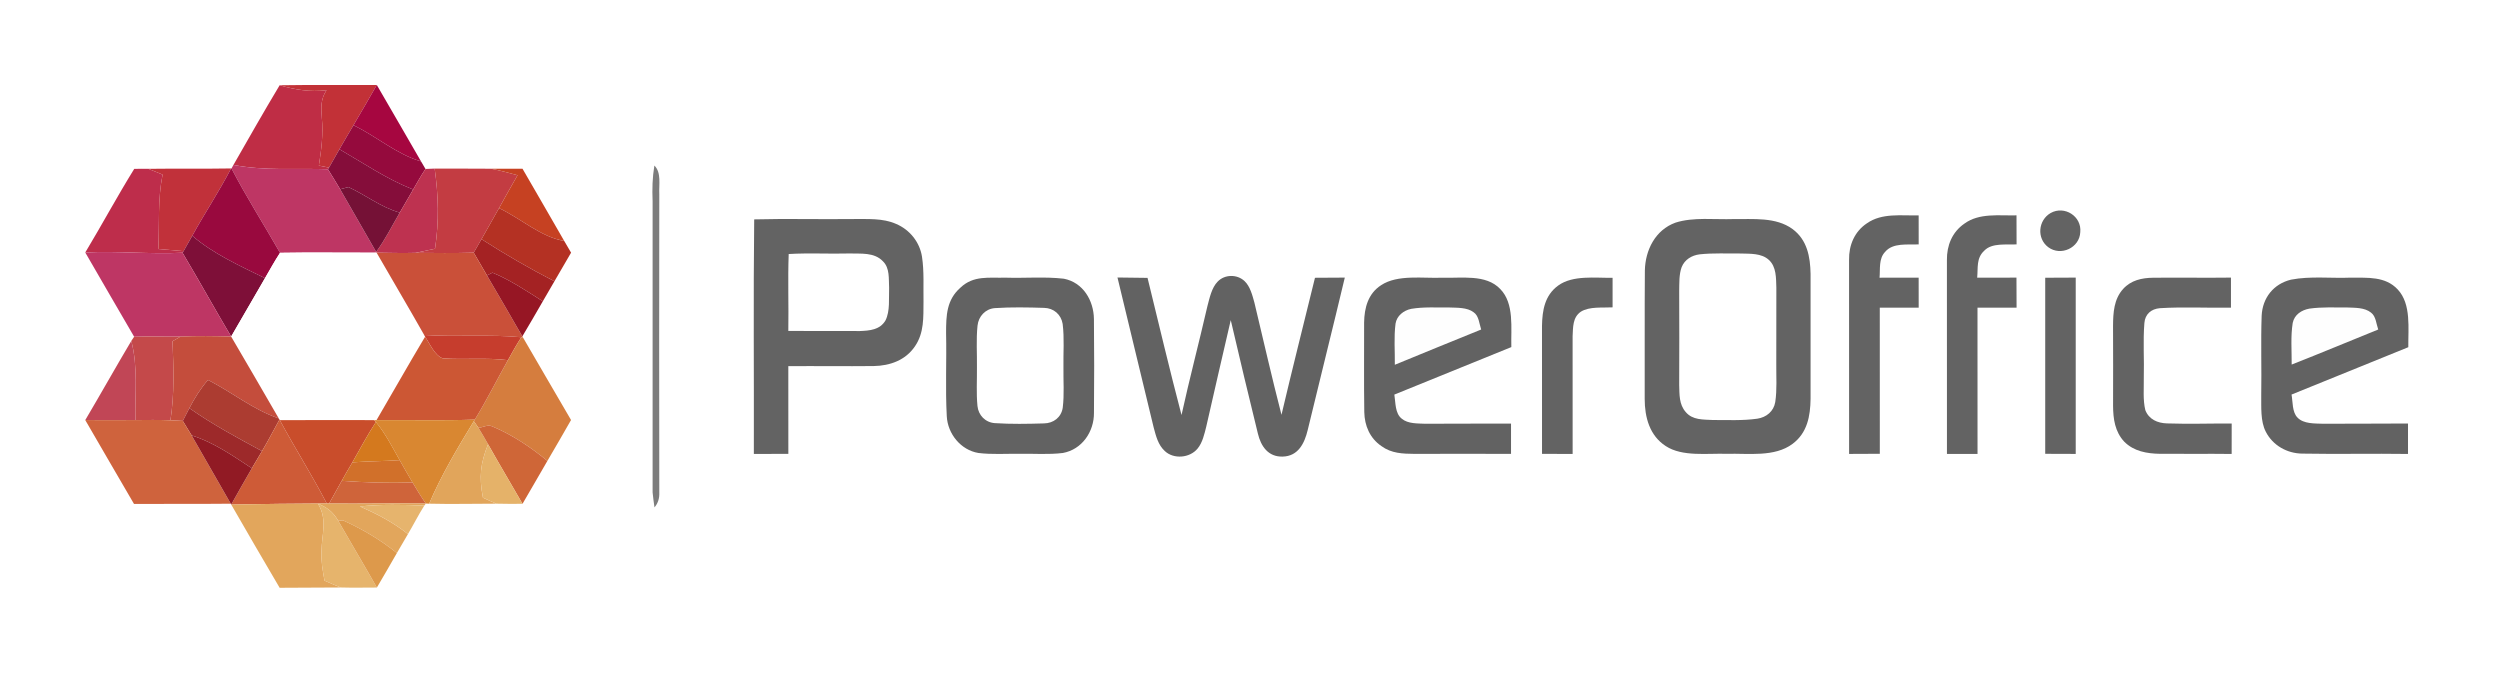 <?xml version="1.0" encoding="UTF-8" standalone="no"?>
<!DOCTYPE svg PUBLIC "-//W3C//DTD SVG 1.1//EN" "http://www.w3.org/Graphics/SVG/1.1/DTD/svg11.dtd">
<svg xmlns="http://www.w3.org/2000/svg" version="1.1" viewBox="0 0 721 194" width="721.0pt" height="194.0pt">
<path d="M 0.00 0.00 L 721.00 0.00 L 721.00 194.00 L 0.00 194.00 L 0.00 0.00 Z" fill="#ffffff" />
<path d="M 80.65 24.59 C 85.21 25.90 89.42 26.59 94.17 26.02 C 92.46 28.55 92.58 31.05 92.82 34.01 C 93.27 38.65 92.68 43.18 91.96 47.75 C 92.93 47.95 93.90 48.14 94.88 48.34 L 94.57 48.80 C 85.55 48.50 76.19 49.32 67.33 47.56 C 71.72 39.88 76.10 32.17 80.65 24.59 Z" fill="#bf2d45" />
<path d="M 80.65 24.59 C 89.99 24.44 99.33 24.56 108.67 24.51 C 106.45 28.39 104.21 32.26 101.94 36.10 C 100.56 38.40 99.24 40.73 97.89 43.04 C 96.87 44.80 95.92 46.59 94.88 48.34 C 93.90 48.14 92.93 47.95 91.96 47.75 C 92.68 43.18 93.27 38.65 92.82 34.01 C 92.58 31.05 92.46 28.55 94.17 26.02 C 89.42 26.59 85.21 25.90 80.65 24.59 Z" fill="#c23137" />
<path d="M 108.67 24.51 C 112.92 31.86 117.20 39.18 121.43 46.55 C 114.39 44.49 108.73 39.42 101.94 36.10 C 104.21 32.26 106.45 28.39 108.67 24.51 Z" fill="#a60640" />
<path d="M 101.94 36.10 C 108.73 39.42 114.39 44.49 121.43 46.55 C 121.85 47.28 122.28 48.00 122.71 48.73 C 121.41 50.66 120.31 52.65 119.15 54.66 C 111.54 51.65 104.93 47.11 97.89 43.04 C 99.24 40.73 100.56 38.40 101.94 36.10 Z" fill="#950a3d" />
<path d="M 97.89 43.04 C 104.93 47.11 111.54 51.65 119.15 54.66 C 117.88 56.89 116.57 59.10 115.29 61.32 C 109.81 59.75 105.57 56.30 100.49 53.95 C 99.69 54.15 98.89 54.36 98.10 54.58 C 96.95 52.64 95.76 50.72 94.57 48.80 L 94.88 48.34 C 95.92 46.59 96.87 44.80 97.89 43.04 Z" fill="#850d3a" />
<path d="M 67.33 47.56 C 76.19 49.32 85.55 48.50 94.57 48.80 C 95.76 50.72 96.95 52.64 98.10 54.58 C 101.57 60.60 105.02 66.63 108.48 72.65 L 108.02 72.87 C 98.94 72.90 89.84 72.74 80.76 72.91 C 76.13 64.79 71.07 56.88 66.76 48.58 C 66.95 48.24 67.14 47.90 67.33 47.56 Z" fill="#be3664" />
<path d="M 122.71 48.73 C 123.59 48.67 124.47 48.64 125.36 48.62 C 126.45 56.45 126.65 63.89 125.46 71.73 C 123.58 72.12 121.71 72.56 119.83 72.92 C 116.08 73.04 112.35 72.91 108.61 72.87 L 108.02 72.87 L 108.48 72.65 C 111.08 69.15 113.04 65.15 115.29 61.32 C 116.57 59.10 117.88 56.89 119.15 54.66 C 120.31 52.65 121.41 50.66 122.71 48.73 Z" fill="#be3250" />
<path d="M 38.71 48.71 C 40.05 48.67 41.40 48.66 42.75 48.69 C 44.14 49.22 45.52 49.79 46.89 50.36 C 45.44 57.57 46.01 64.56 45.66 71.82 C 48.09 72.00 50.51 72.20 52.94 72.43 L 52.64 72.89 C 43.29 73.37 33.95 72.33 24.59 72.82 C 29.39 64.84 33.81 56.62 38.71 48.71 Z" fill="#be2d4b" />
<path d="M 42.75 48.69 C 50.72 48.58 58.69 48.72 66.65 48.58 C 63.20 55.22 59.06 61.44 55.45 67.99 C 54.62 69.47 53.80 70.96 52.94 72.43 C 50.51 72.20 48.09 72.00 45.66 71.82 C 46.01 64.56 45.44 57.57 46.89 50.36 C 45.52 49.79 44.14 49.22 42.75 48.69 Z" fill="#c1313a" />
<path d="M 66.65 48.58 L 66.76 48.58 C 71.07 56.88 76.13 64.79 80.76 72.91 C 79.20 75.30 77.85 77.75 76.42 80.22 C 69.27 76.70 61.50 73.22 55.45 67.99 C 59.06 61.44 63.20 55.22 66.65 48.58 Z" fill="#99093e" />
<path d="M 125.36 48.62 C 130.78 48.64 136.20 48.61 141.61 48.66 C 144.22 49.15 146.71 49.86 149.26 50.54 C 147.43 53.67 145.70 56.85 143.92 60.02 C 142.21 62.99 140.59 66.01 138.86 68.97 C 138.10 70.26 137.36 71.56 136.62 72.87 C 131.02 73.04 125.43 72.97 119.83 72.92 C 121.71 72.56 123.58 72.12 125.46 71.73 C 126.65 63.89 126.45 56.45 125.36 48.62 Z" fill="#c33c42" />
<path d="M 141.61 48.66 C 144.64 48.68 147.66 48.66 150.69 48.66 C 154.68 55.62 158.75 62.52 162.72 69.49 C 155.94 68.34 150.28 63.04 143.92 60.02 C 145.70 56.85 147.43 53.67 149.26 50.54 C 146.71 49.86 144.22 49.15 141.61 48.66 Z" fill="#c64122" />
<path d="M 188.72 47.74 C 190.80 49.75 189.99 53.33 190.14 56.00 C 190.09 84.66 190.09 113.34 190.14 141.99 C 190.22 143.71 189.76 145.16 188.75 146.33 C 188.54 144.89 188.36 143.45 188.21 142.01 C 188.21 114.01 188.22 86.00 188.21 58.00 C 188.07 54.50 188.15 51.21 188.72 47.74 Z" fill="#7c7c7c" />
<path d="M 100.49 53.95 C 105.57 56.30 109.81 59.75 115.29 61.32 C 113.04 65.15 111.08 69.15 108.48 72.65 C 105.02 66.63 101.57 60.60 98.10 54.58 C 98.89 54.36 99.69 54.15 100.49 53.95 Z" fill="#751136" />
<path d="M 143.92 60.02 C 150.28 63.04 155.94 68.34 162.72 69.49 C 163.37 70.62 164.04 71.74 164.70 72.87 C 163.09 75.62 161.50 78.37 159.90 81.12 C 152.66 77.40 145.71 73.37 138.86 68.97 C 140.59 66.01 142.21 62.99 143.92 60.02 Z" fill="#b43123" />
<path d="M 591.41 61.43 C 595.40 59.20 600.42 62.38 599.95 66.97 C 599.75 71.48 594.32 73.99 590.70 71.28 C 587.33 68.73 587.80 63.51 591.41 61.43 Z" fill="#636363" />
<path d="M 553.34 62.12 C 553.34 64.91 553.34 67.69 553.35 70.48 C 550.14 70.65 545.93 69.92 543.64 72.67 C 541.78 74.65 542.29 77.58 542.06 80.09 C 545.82 80.09 549.58 80.09 553.34 80.07 C 553.34 82.96 553.34 85.85 553.35 88.74 C 549.61 88.71 545.87 88.72 542.13 88.73 C 542.16 102.77 542.13 116.82 542.14 130.87 C 539.19 130.88 536.23 130.89 533.28 130.91 C 533.27 112.26 533.28 93.61 533.27 74.96 C 533.19 70.73 534.84 66.78 538.42 64.40 C 542.78 61.35 548.34 62.24 553.34 62.12 Z" fill="#636363" />
<path d="M 581.56 62.11 C 581.56 64.90 581.57 67.69 581.58 70.48 C 578.64 70.65 574.50 69.98 572.29 72.27 C 569.91 74.45 570.50 77.18 570.22 80.08 C 574.00 80.09 577.78 80.10 581.55 80.06 C 581.56 82.95 581.57 85.84 581.58 88.74 C 577.82 88.71 574.07 88.72 570.31 88.73 C 570.33 102.79 570.32 116.85 570.32 130.91 C 567.38 130.89 564.44 130.90 561.50 130.91 C 561.48 112.30 561.49 93.63 561.49 75.01 C 561.44 70.80 562.99 66.94 566.52 64.50 C 570.83 61.35 576.53 62.24 581.56 62.11 Z" fill="#636363" />
<path d="M 217.51 63.27 C 226.98 63.02 236.51 63.29 246.00 63.17 C 250.14 63.21 254.58 62.86 258.44 64.58 C 262.35 66.23 265.24 69.81 265.90 74.02 C 266.55 78.27 266.26 82.71 266.34 87.00 C 266.29 91.53 266.55 95.98 263.87 99.88 C 261.16 103.89 256.67 105.49 251.99 105.57 C 243.78 105.66 235.56 105.54 227.35 105.60 C 227.38 114.04 227.37 122.47 227.36 130.90 C 224.04 130.88 220.73 130.89 217.41 130.91 C 217.47 108.42 217.25 85.73 217.51 63.27 Z" fill="#636363" />
<path d="M 500.00 63.18 C 505.62 63.26 512.15 62.54 516.96 66.05 C 521.20 69.19 522.07 74.01 522.17 78.98 C 522.18 90.99 522.17 103.01 522.17 115.02 C 522.10 120.02 521.23 124.82 516.99 128.00 C 511.78 131.92 504.15 130.70 498.00 130.88 C 492.50 130.69 485.20 131.80 480.41 128.65 C 475.74 125.64 474.33 120.33 474.33 115.05 C 474.37 102.71 474.28 90.35 474.38 78.01 C 474.50 72.10 477.41 66.30 483.21 64.21 C 488.41 62.54 494.57 63.38 500.00 63.18 Z" fill="#636363" />
<path d="M 55.45 67.99 C 61.50 73.22 69.27 76.70 76.42 80.22 C 73.17 85.83 69.90 91.43 66.67 97.05 C 61.90 89.04 57.41 80.89 52.64 72.89 L 52.94 72.43 C 53.80 70.96 54.62 69.47 55.45 67.99 Z" fill="#7e0f38" />
<path d="M 138.86 68.97 C 145.71 73.37 152.66 77.40 159.90 81.12 C 158.79 83.04 157.66 84.96 156.55 86.89 C 151.91 83.94 147.11 80.72 142.02 78.63 C 141.49 78.89 140.97 79.16 140.44 79.43 C 139.16 77.25 137.89 75.06 136.62 72.87 C 137.36 71.56 138.10 70.26 138.86 68.97 Z" fill="#a42223" />
<path d="M 24.59 72.82 C 33.95 72.33 43.29 73.37 52.64 72.89 C 57.41 80.89 61.90 89.04 66.67 97.05 L 66.66 97.06 C 61.79 96.92 56.93 96.85 52.06 97.07 C 47.61 97.14 43.12 96.93 38.69 97.12 C 33.96 89.04 29.29 80.92 24.59 72.82 Z" fill="#be3664" />
<path d="M 80.76 72.91 C 89.84 72.74 98.94 72.90 108.02 72.87 L 108.61 72.87 C 113.16 80.79 117.83 88.65 122.33 96.61 L 122.60 97.10 C 117.84 105.07 113.28 113.16 108.59 121.16 L 107.91 121.16 C 98.84 121.13 89.77 121.15 80.70 121.17 L 80.60 121.00 L 80.40 120.68 C 75.87 112.77 71.24 104.93 66.66 97.06 L 66.67 97.05 C 69.90 91.43 73.17 85.83 76.42 80.22 C 77.85 77.75 79.20 75.30 80.76 72.91 Z" fill="#ffffff" />
<path d="M 108.61 72.87 C 112.35 72.91 116.08 73.04 119.83 72.92 C 125.43 72.97 131.02 73.04 136.62 72.87 C 137.89 75.06 139.16 77.25 140.44 79.43 C 143.89 85.27 147.25 91.15 150.64 97.01 L 150.81 97.30 L 150.36 97.26 C 141.03 96.37 131.68 97.22 122.33 96.61 C 117.83 88.65 113.16 80.79 108.61 72.87 Z" fill="#ca5039" />
<path d="M 227.46 73.26 C 233.29 72.91 239.16 73.26 245.00 73.10 C 248.31 73.21 252.13 72.71 254.64 75.36 C 256.67 77.32 256.27 80.43 256.42 83.00 C 256.30 85.98 256.74 89.71 255.37 92.42 C 253.78 95.12 250.82 95.37 247.99 95.47 C 241.11 95.49 234.23 95.45 227.35 95.44 C 227.48 88.05 227.18 80.64 227.46 73.26 Z" fill="#ffffff" />
<path d="M 490.18 73.35 C 494.09 72.93 498.09 73.15 502.02 73.11 C 504.70 73.20 507.97 72.99 510.10 74.92 C 512.36 76.93 512.20 80.24 512.30 83.00 C 512.27 90.33 512.27 97.67 512.28 105.00 C 512.24 108.62 512.53 112.38 511.98 115.97 C 511.53 118.64 509.42 120.36 506.81 120.75 C 502.59 121.35 498.23 121.12 493.98 121.13 C 491.18 120.97 488.16 121.19 486.17 118.84 C 484.21 116.60 484.37 113.81 484.28 111.02 C 484.31 102.01 484.33 93.01 484.28 84.00 C 484.33 81.75 484.20 79.18 484.99 77.04 C 485.86 74.86 487.91 73.63 490.18 73.35 Z" fill="#ffffff" />
<path d="M 142.02 78.63 C 147.11 80.72 151.91 83.94 156.55 86.89 C 154.60 90.28 152.64 93.66 150.64 97.01 C 147.25 91.15 143.89 85.27 140.44 79.43 C 140.97 79.16 141.49 78.89 142.02 78.63 Z" fill="#961624" />
<path d="M 290.00 80.08 C 295.58 80.26 301.27 79.74 306.81 80.38 C 312.36 81.46 315.42 86.64 315.49 92.02 C 315.59 101.02 315.58 110.05 315.50 119.05 C 315.55 124.50 312.05 129.64 306.53 130.64 C 302.41 131.15 298.15 130.80 294.00 130.87 C 290.09 130.83 286.07 131.12 282.18 130.64 C 277.10 129.81 273.31 125.12 273.05 120.04 C 272.62 112.05 273.03 104.01 272.85 96.00 C 272.86 91.02 272.97 86.50 276.98 82.97 C 280.77 79.36 285.19 80.21 290.00 80.08 Z" fill="#626262" />
<path d="M 322.28 80.03 C 325.17 80.07 328.06 80.10 330.95 80.14 C 334.18 93.33 337.30 106.56 340.75 119.69 C 343.06 109.18 345.81 98.77 348.22 88.28 C 348.84 85.96 349.44 82.97 351.18 81.21 C 353.22 79.08 356.81 79.06 358.93 81.07 C 360.55 82.59 361.19 85.19 361.77 87.27 C 364.35 98.06 366.81 108.89 369.58 119.63 C 372.69 106.43 376.01 93.28 379.24 80.11 C 382.11 80.09 384.97 80.08 387.84 80.06 C 384.35 94.73 380.67 109.37 377.14 124.03 C 376.22 127.85 374.40 131.57 369.93 131.68 C 365.77 131.81 363.64 128.72 362.77 125.03 C 360.11 114.14 357.47 103.24 354.95 92.32 C 352.59 102.54 350.20 112.77 347.89 123.01 C 347.36 125.12 346.81 127.67 345.38 129.37 C 343.16 132.09 338.51 132.52 335.93 130.08 C 333.98 128.29 333.39 125.75 332.72 123.29 C 329.27 108.86 325.72 94.46 322.28 80.03 Z" fill="#626262" />
<path d="M 416.00 80.09 C 421.42 80.29 428.52 78.99 432.66 83.34 C 436.80 87.53 435.71 94.73 435.87 100.10 C 424.62 104.67 413.37 109.23 402.13 113.80 C 402.51 116.09 402.29 119.22 404.28 120.76 C 406.03 122.24 408.84 122.11 411.00 122.21 C 419.26 122.16 427.52 122.19 435.78 122.16 C 435.78 125.07 435.78 127.99 435.78 130.90 C 426.52 130.86 417.25 130.87 407.99 130.90 C 404.51 130.86 401.31 130.78 398.38 128.64 C 395.07 126.36 393.54 122.79 393.46 118.84 C 393.33 110.23 393.43 101.61 393.41 93.00 C 393.48 88.77 394.55 84.70 398.28 82.27 C 403.07 79.07 410.46 80.34 416.00 80.09 Z" fill="#626262" />
<path d="M 465.07 80.12 C 465.06 82.96 465.06 85.80 465.07 88.64 C 462.22 88.81 458.37 88.33 455.89 89.91 C 453.52 91.55 453.68 94.42 453.54 96.99 C 453.55 108.29 453.57 119.60 453.55 130.91 C 450.61 130.89 447.66 130.89 444.72 130.90 C 444.72 118.61 444.71 106.28 444.71 93.99 C 444.79 89.49 445.51 85.17 449.37 82.36 C 453.60 79.28 460.11 80.20 465.07 80.12 Z" fill="#636363" />
<path d="M 589.84 80.10 C 592.77 80.09 595.71 80.08 598.64 80.06 C 598.65 97.01 598.65 113.96 598.64 130.91 C 595.71 130.89 592.77 130.88 589.84 130.88 C 589.84 113.95 589.84 97.02 589.84 80.10 Z" fill="#636363" />
<path d="M 620.95 80.10 C 628.43 80.02 635.92 80.16 643.41 80.06 C 643.41 82.95 643.41 85.84 643.41 88.73 C 636.60 88.84 629.72 88.46 622.92 88.88 C 620.40 89.09 618.64 90.59 618.44 93.17 C 618.02 98.42 618.42 103.73 618.27 109.00 C 618.32 112.04 617.99 115.32 618.71 118.28 C 619.74 120.95 622.22 122.02 624.94 122.11 C 631.16 122.33 637.40 122.11 643.62 122.14 C 643.62 125.07 643.62 127.99 643.61 130.92 C 636.73 130.83 629.84 130.94 622.96 130.88 C 619.18 130.82 615.40 130.17 612.63 127.38 C 609.94 124.49 609.44 120.84 609.41 117.05 C 609.42 109.35 609.45 101.66 609.40 93.96 C 609.43 90.18 609.64 86.27 612.32 83.32 C 614.60 80.82 617.68 80.14 620.95 80.10 Z" fill="#636363" />
<path d="M 678.00 80.07 C 682.81 80.14 687.91 79.62 691.51 83.49 C 695.47 87.72 694.48 94.80 694.56 100.13 C 683.32 104.66 672.10 109.22 660.88 113.79 C 661.26 115.83 661.03 118.85 662.58 120.41 C 664.34 122.30 667.63 122.11 670.00 122.21 C 678.16 122.15 686.32 122.22 694.47 122.14 C 694.47 125.07 694.47 127.99 694.47 130.92 C 684.30 130.77 674.12 131.01 663.96 130.82 C 659.59 130.77 655.47 128.46 653.46 124.52 C 651.87 121.47 652.19 117.36 652.14 114.00 C 652.28 106.36 651.99 98.70 652.26 91.06 C 652.51 85.89 655.69 81.87 660.74 80.65 C 666.33 79.57 672.32 80.31 678.00 80.07 Z" fill="#626262" />
<path d="M 286.92 88.86 C 291.60 88.55 296.42 88.64 301.11 88.79 C 303.88 88.84 306.02 90.69 306.47 93.41 C 306.99 97.55 306.62 101.83 306.70 106.00 C 306.64 109.85 306.97 113.79 306.49 117.61 C 306.06 120.37 303.82 122.08 301.06 122.11 C 296.38 122.25 291.58 122.34 286.90 122.03 C 284.18 121.84 282.16 119.76 281.90 117.07 C 281.54 113.41 281.79 109.67 281.75 106.00 C 281.81 101.99 281.50 97.90 281.92 93.91 C 282.19 91.24 284.20 89.06 286.92 88.86 Z" fill="#ffffff" />
<path d="M 406.99 89.07 C 410.59 88.47 414.36 88.71 418.00 88.68 C 420.22 88.77 423.13 88.63 424.97 90.04 C 426.52 91.05 426.61 93.38 427.17 95.03 C 418.88 98.42 410.55 101.76 402.27 105.20 C 402.32 101.27 401.97 97.24 402.47 93.35 C 402.83 91.05 404.81 89.53 406.99 89.07 Z" fill="#fefefe" />
<path d="M 666.02 89.01 C 669.63 88.50 673.36 88.69 677.00 88.68 C 679.24 88.78 681.96 88.67 683.79 90.15 C 685.22 91.17 685.32 93.46 685.88 95.03 C 677.56 98.39 669.28 101.86 660.92 105.14 C 660.95 101.18 660.59 97.05 661.22 93.12 C 661.71 90.75 663.75 89.42 666.02 89.01 Z" fill="#fefefe" />
<path d="M 122.33 96.61 C 131.68 97.22 141.03 96.37 150.36 97.26 C 148.95 99.42 147.73 101.62 146.49 103.87 C 140.22 103.09 133.96 103.78 127.72 103.35 C 125.39 102.62 123.88 98.98 122.60 97.10 L 122.33 96.61 Z" fill="#c63d2d" />
<path d="M 38.69 97.12 C 43.12 96.93 47.61 97.14 52.06 97.07 C 51.28 97.51 50.52 97.96 49.75 98.42 C 50.08 106.09 50.33 113.59 49.16 121.21 C 45.79 121.07 42.42 121.12 39.05 121.15 C 38.90 113.37 39.85 105.98 37.87 98.32 C 38.13 97.91 38.41 97.52 38.69 97.12 Z" fill="#c4494a" />
<path d="M 52.06 97.07 C 56.93 96.85 61.79 96.92 66.66 97.06 C 71.24 104.93 75.87 112.77 80.40 120.68 C 72.87 118.08 66.99 113.14 59.98 109.58 C 57.84 112.05 56.11 114.81 54.61 117.71 C 53.96 118.92 53.34 120.16 52.72 121.39 C 51.53 121.32 50.35 121.26 49.16 121.21 C 50.33 113.59 50.08 106.09 49.75 98.42 C 50.52 97.96 51.28 97.51 52.06 97.07 Z" fill="#c44d3c" />
<path d="M 150.36 97.26 L 150.81 97.30 C 155.45 105.23 160.03 113.21 164.69 121.13 C 162.44 125.07 160.17 129.01 157.87 132.92 C 153.07 128.96 147.71 125.38 141.96 122.97 C 140.77 122.38 139.24 123.22 138.01 123.42 C 137.57 122.77 137.12 122.12 136.65 121.47 L 136.94 121.02 C 140.35 115.45 143.27 109.57 146.49 103.87 C 147.73 101.62 148.95 99.42 150.36 97.26 Z" fill="#d57d3e" />
<path d="M 122.60 97.10 C 123.88 98.98 125.39 102.62 127.72 103.35 C 133.96 103.78 140.22 103.09 146.49 103.87 C 143.27 109.57 140.35 115.45 136.94 121.02 C 127.50 121.35 118.03 121.10 108.59 121.16 C 113.28 113.16 117.84 105.07 122.60 97.10 Z" fill="#cc5734" />
<path d="M 37.87 98.32 C 39.85 105.98 38.90 113.37 39.05 121.15 C 34.23 121.17 29.41 121.18 24.59 121.15 C 29.07 113.58 33.37 105.89 37.87 98.32 Z" fill="#c14656" />
<path d="M 59.98 109.58 C 66.99 113.14 72.87 118.08 80.40 120.68 L 80.60 121.00 C 78.92 124.04 77.34 127.12 75.56 130.10 C 68.40 126.22 61.28 122.41 54.61 117.71 C 56.11 114.81 57.84 112.05 59.98 109.58 Z" fill="#ac3c31" />
<path d="M 54.61 117.71 C 61.28 122.41 68.40 126.22 75.56 130.10 C 74.58 131.75 73.59 133.40 72.63 135.05 C 67.03 131.37 61.72 127.61 55.26 125.56 C 54.42 124.16 53.56 122.78 52.72 121.39 C 53.34 120.16 53.96 118.92 54.61 117.71 Z" fill="#9d292a" />
<path d="M 24.59 121.15 C 29.41 121.18 34.23 121.17 39.05 121.15 C 42.42 121.12 45.79 121.07 49.16 121.21 C 50.35 121.26 51.53 121.32 52.72 121.39 C 53.56 122.78 54.42 124.16 55.26 125.56 C 59.05 132.12 62.81 138.69 66.55 145.27 C 57.25 145.37 47.95 145.27 38.65 145.34 C 33.92 137.30 29.29 129.20 24.59 121.15 Z" fill="#cf633d" />
<path d="M 80.60 121.00 L 80.70 121.17 C 85.06 129.27 89.99 137.02 94.23 145.19 C 85.05 145.22 75.86 145.36 66.68 145.51 C 68.65 142.02 70.61 138.52 72.63 135.05 C 73.59 133.40 74.58 131.75 75.56 130.10 C 77.34 127.12 78.92 124.04 80.60 121.00 Z" fill="#ce5b37" />
<path d="M 80.70 121.17 C 89.77 121.15 98.84 121.13 107.91 121.16 L 108.41 121.71 C 105.95 125.49 103.86 129.44 101.62 133.35 C 100.56 135.10 99.56 136.88 98.55 138.67 C 97.33 140.84 96.13 143.03 94.92 145.21 L 94.23 145.19 C 89.99 137.02 85.06 129.27 80.70 121.17 Z" fill="#c94d2b" />
<path d="M 107.91 121.16 L 108.59 121.16 C 118.03 121.10 127.50 121.35 136.94 121.02 L 136.65 121.47 C 131.99 129.16 127.29 136.97 123.77 145.26 L 122.81 145.22 C 121.44 143.25 120.19 141.21 118.97 139.14 C 117.71 137.01 116.48 134.87 115.27 132.71 C 113.16 129.00 111.15 125.00 108.41 121.71 L 107.91 121.16 Z" fill="#d98731" />
<path d="M 108.41 121.71 C 111.15 125.00 113.16 129.00 115.27 132.71 C 110.73 133.02 106.16 133.00 101.62 133.35 C 103.86 129.44 105.95 125.49 108.41 121.71 Z" fill="#d4791e" />
<path d="M 136.65 121.47 C 137.12 122.12 137.57 122.77 138.01 123.42 C 138.96 124.97 139.87 126.54 140.76 128.12 C 138.52 133.77 138.12 137.52 139.28 143.53 C 140.57 144.12 141.84 144.72 143.14 145.26 C 136.69 145.26 130.22 145.43 123.77 145.26 C 127.29 136.97 131.99 129.16 136.65 121.47 Z" fill="#e1a55b" />
<path d="M 141.96 122.97 C 147.71 125.38 153.07 128.96 157.87 132.92 C 155.47 137.04 153.11 141.19 150.69 145.30 C 147.40 139.56 144.00 133.89 140.76 128.12 C 139.87 126.54 138.96 124.97 138.01 123.42 C 139.24 123.22 140.77 122.38 141.96 122.97 Z" fill="#cf6637" />
<path d="M 72.63 135.05 C 70.61 138.52 68.65 142.02 66.68 145.51 L 66.55 145.27 C 62.81 138.69 59.05 132.12 55.26 125.56 C 61.72 127.61 67.03 131.37 72.63 135.05 Z" fill="#911a24" />
<path d="M 140.76 128.12 C 144.00 133.89 147.40 139.56 150.69 145.30 C 148.18 145.32 145.66 145.33 143.14 145.26 C 141.84 144.72 140.57 144.12 139.28 143.53 C 138.12 137.52 138.52 133.77 140.76 128.12 Z" fill="#e5b269" />
<path d="M 101.62 133.35 C 106.16 133.00 110.73 133.02 115.27 132.71 C 116.48 134.87 117.71 137.01 118.97 139.14 C 112.13 139.36 105.37 139.17 98.55 138.67 C 99.56 136.88 100.56 135.10 101.62 133.35 Z" fill="#d1702a" />
<path d="M 98.55 138.67 C 105.37 139.17 112.13 139.36 118.97 139.14 C 120.19 141.21 121.44 143.25 122.81 145.22 C 113.52 145.09 104.22 145.31 94.92 145.21 C 96.13 143.03 97.33 140.84 98.55 138.67 Z" fill="#cf643a" />
<path d="M 66.68 145.51 C 75.86 145.36 85.05 145.22 94.23 145.19 L 94.92 145.21 C 104.22 145.31 113.52 145.09 122.81 145.22 L 122.37 145.81 C 116.16 145.57 110.00 145.43 103.80 146.05 C 108.74 148.23 113.42 150.64 117.65 154.03 C 116.58 155.85 115.51 157.67 114.46 159.50 C 109.75 155.68 104.44 152.55 98.92 150.07 L 98.66 150.09 L 97.54 150.19 C 95.94 147.52 94.49 146.48 91.68 145.22 C 94.52 149.84 92.80 153.92 92.71 159.00 C 92.55 161.92 93.09 164.61 93.59 167.46 C 95.13 168.12 96.67 168.81 98.23 169.43 C 92.37 169.44 86.51 169.47 80.65 169.52 C 75.96 161.54 71.29 153.54 66.68 145.51 Z" fill="#e2a65c" />
<path d="M 91.68 145.22 C 94.49 146.48 95.94 147.52 97.54 150.19 C 101.23 156.63 105.05 162.99 108.69 169.45 C 105.21 169.46 101.71 169.53 98.23 169.43 C 96.67 168.81 95.13 168.12 93.59 167.46 C 93.09 164.61 92.55 161.92 92.71 159.00 C 92.80 153.92 94.52 149.84 91.68 145.22 Z" fill="#e6b46c" />
<path d="M 103.80 146.05 C 110.00 145.43 116.16 145.57 122.37 145.81 C 120.69 148.48 119.26 151.31 117.65 154.03 C 113.42 150.64 108.74 148.23 103.80 146.05 Z" fill="#e6b46d" />
<path d="M 98.66 150.09 L 98.92 150.07 C 104.44 152.55 109.75 155.68 114.46 159.50 C 112.57 162.83 110.63 166.14 108.69 169.45 C 105.05 162.99 101.23 156.63 97.54 150.19 L 98.66 150.09 Z" fill="#dd994b" />
</svg>